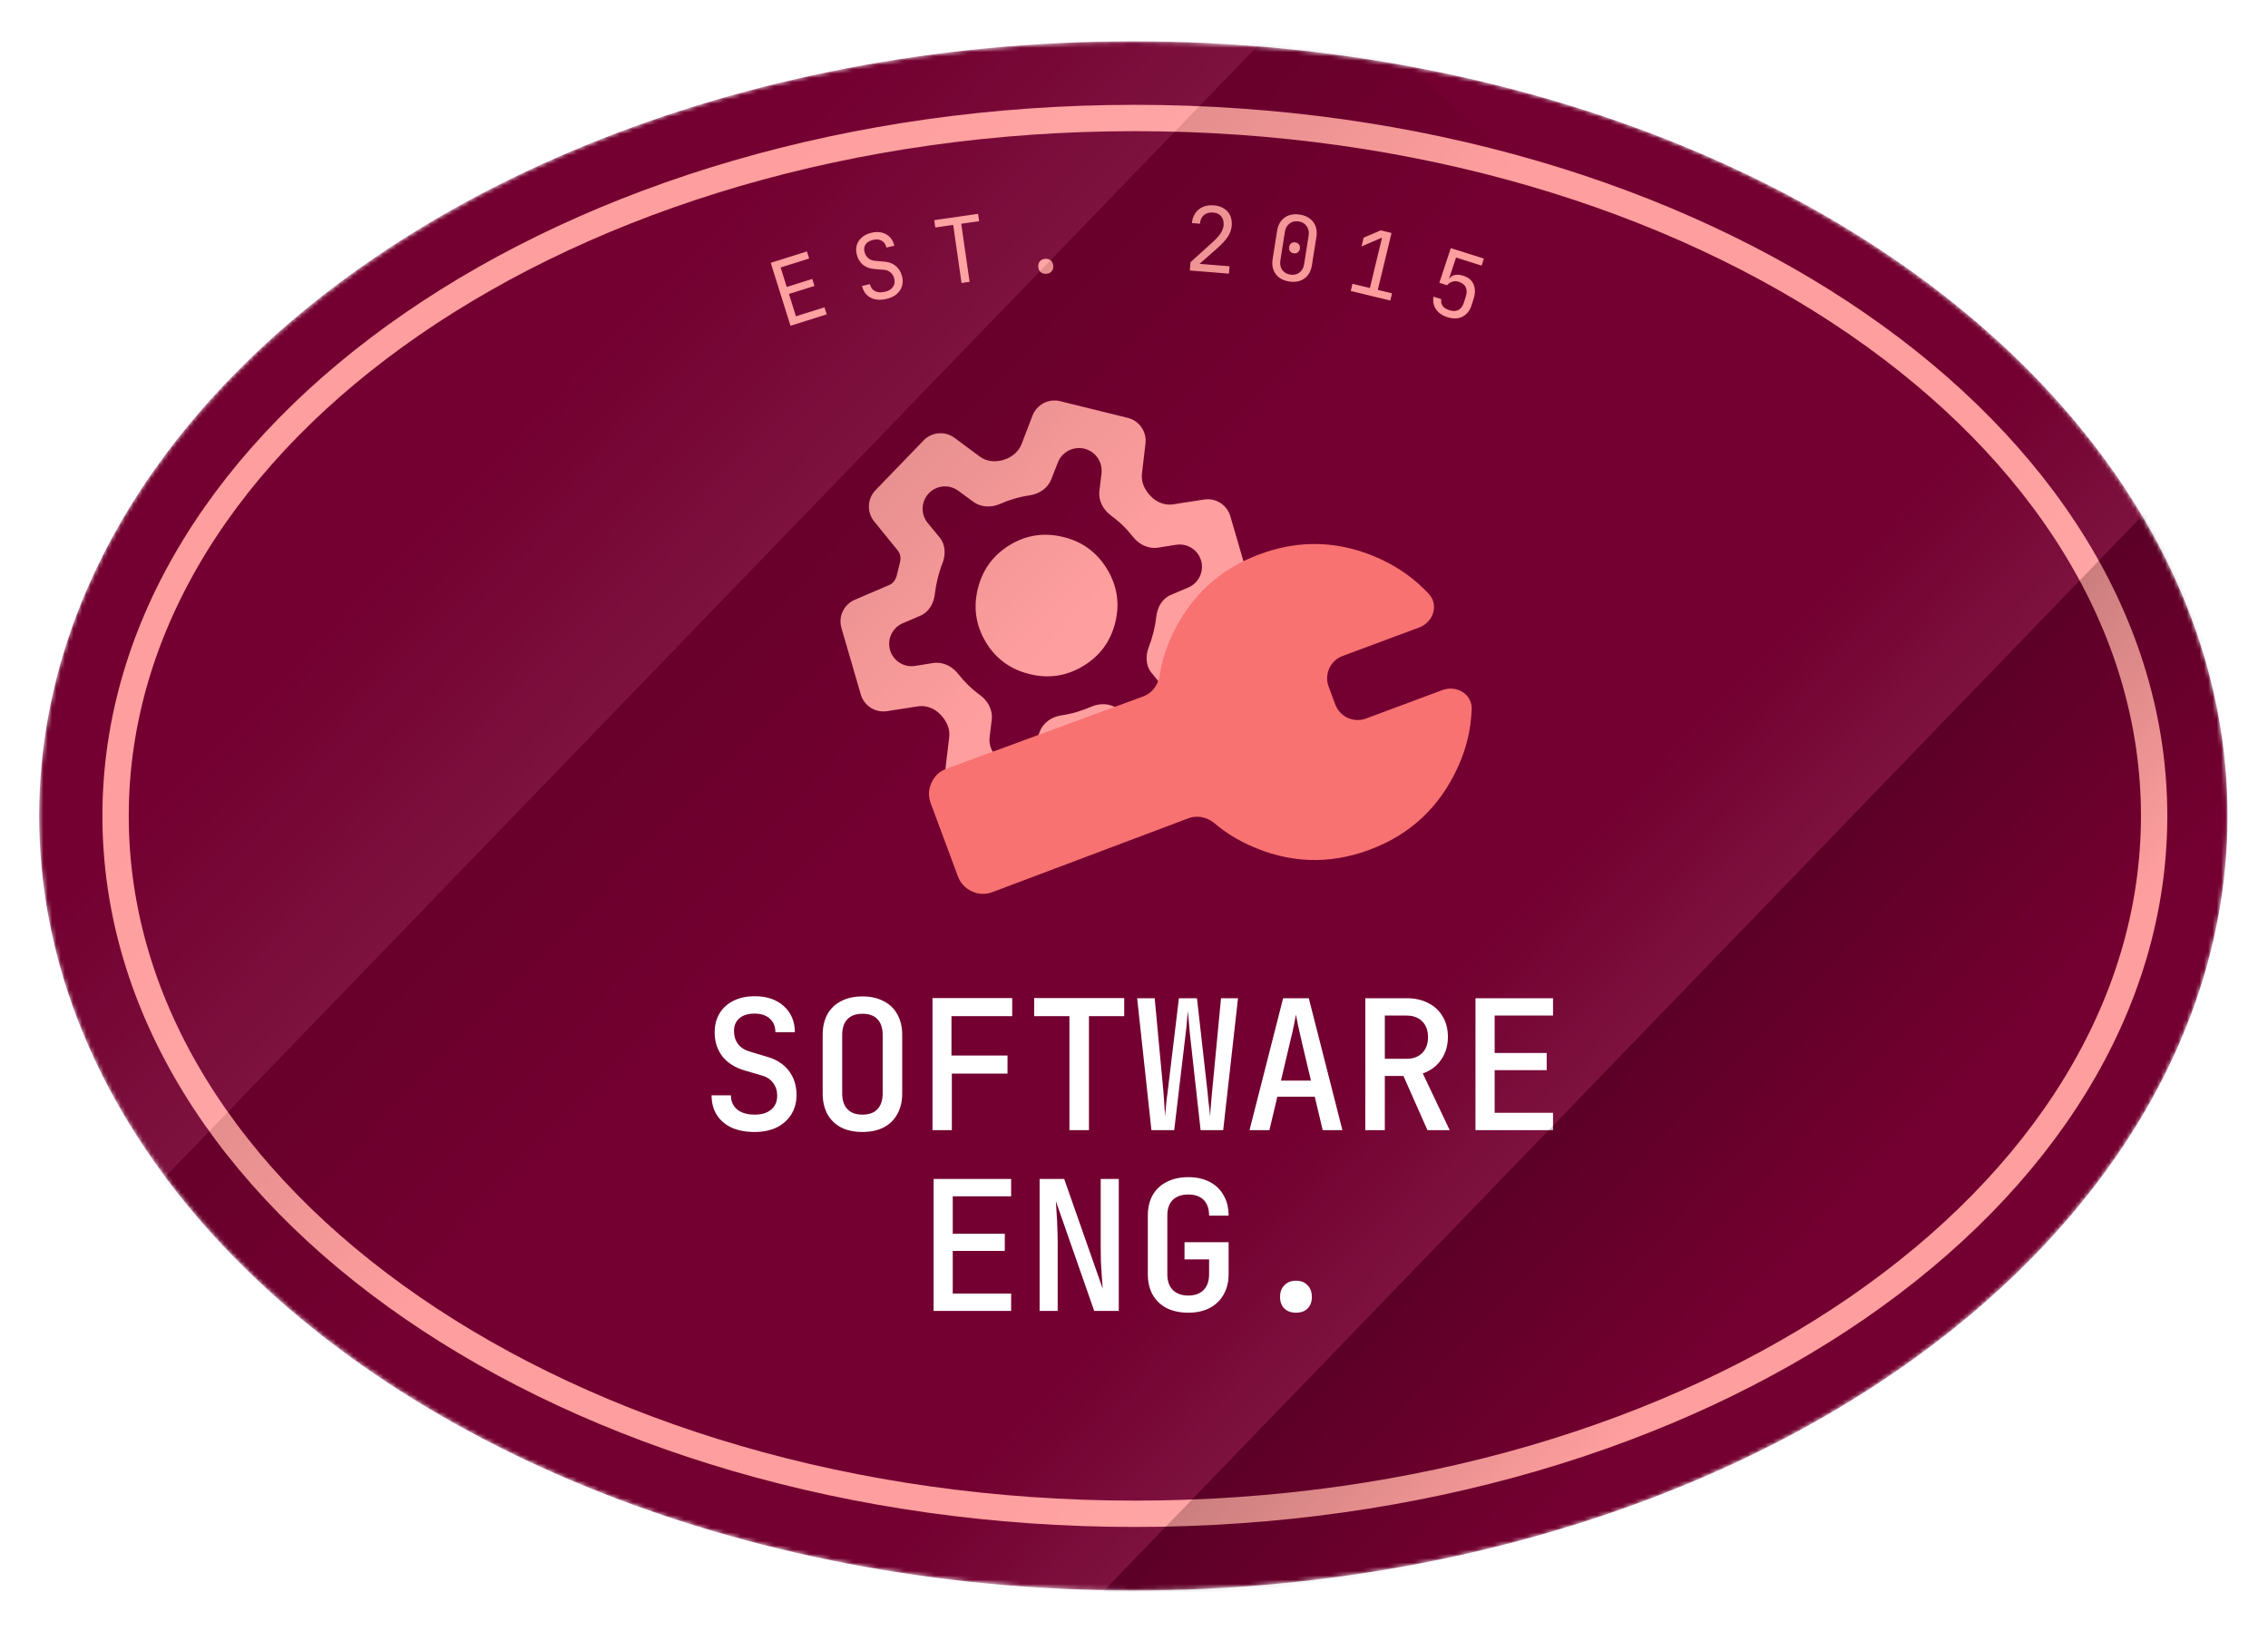 <svg width="527" height="379" viewBox="0 0 527 379" fill="none" xmlns="http://www.w3.org/2000/svg">
<g filter="url(#filter0_d_989_7494)">
<mask id="mask0_989_7494" style="mask-type:alpha" maskUnits="userSpaceOnUse" x="5" y="6" width="509" height="360">
<ellipse cx="259.75" cy="186" rx="180" ry="254.25" transform="rotate(90 259.75 186)" fill="#0A4153"/>
</mask>
<g mask="url(#mask0_989_7494)">
<ellipse cx="259.75" cy="186" rx="180" ry="254.25" transform="rotate(90 259.75 186)" fill="#730030"/>
<path d="M496.94 186C496.94 230.335 470.853 270.805 427.999 300.322C385.158 329.831 325.805 348.18 260.099 348.18C194.392 348.18 135.039 329.831 92.198 300.322C49.344 270.805 23.257 230.335 23.257 186C23.257 141.666 49.344 101.195 92.198 71.678C135.04 42.17 194.392 23.82 260.099 23.82C325.805 23.82 385.158 42.17 427.999 71.678C470.853 101.195 496.94 141.666 496.94 186Z" stroke="#FF9E9E" stroke-width="6.12"/>
<path d="M180.084 72.102L175.49 57.476L183.904 54.833L184.42 56.476L177.789 58.559L179.211 63.087L185.141 61.224L185.651 62.847L179.721 64.71L181.351 69.899L187.982 67.815L188.499 69.458L180.084 72.102ZM202.372 65.872C201.389 66.094 200.505 66.121 199.721 65.953C198.951 65.782 198.305 65.433 197.784 64.904C197.263 64.376 196.9 63.69 196.696 62.846L198.54 62.431C198.709 63.182 199.096 63.719 199.699 64.042C200.317 64.362 201.083 64.419 201.998 64.213C202.859 64.019 203.48 63.657 203.863 63.126C204.259 62.591 204.372 61.949 204.203 61.197C204.068 60.596 203.785 60.108 203.356 59.731C202.94 59.351 202.412 59.14 201.771 59.098L199.6 58.92C198.505 58.837 197.594 58.489 196.868 57.878C196.155 57.264 195.687 56.458 195.462 55.461C195.281 54.655 195.301 53.918 195.524 53.251C195.757 52.567 196.165 51.987 196.746 51.512C197.325 51.023 198.058 50.678 198.946 50.478C200.257 50.182 201.392 50.314 202.35 50.873C203.305 51.419 203.927 52.297 204.214 53.51L202.371 53.925C202.204 53.188 201.85 52.665 201.307 52.357C200.774 52.032 200.105 51.96 199.299 52.142C198.507 52.321 197.929 52.652 197.564 53.136C197.214 53.617 197.115 54.199 197.269 54.881C197.408 55.496 197.691 55.992 198.121 56.368C198.55 56.745 199.094 56.96 199.751 57.013L201.948 57.207C203.015 57.296 203.907 57.655 204.623 58.283C205.338 58.911 205.81 59.73 206.038 60.741C206.222 61.56 206.193 62.321 205.949 63.021C205.705 63.722 205.273 64.322 204.654 64.82C204.048 65.315 203.287 65.666 202.372 65.872ZM219.823 62.158L217.887 48.667L213.729 49.264L213.485 47.56L223.67 46.097L223.915 47.802L219.758 48.399L221.694 61.889L219.823 62.158ZM239.518 60.023C238.987 60.059 238.55 59.934 238.209 59.648C237.881 59.361 237.699 58.96 237.665 58.443C237.628 57.898 237.753 57.455 238.039 57.113C238.338 56.77 238.754 56.581 239.284 56.545C239.815 56.51 240.245 56.642 240.574 56.943C240.917 57.242 241.106 57.665 241.143 58.21C241.178 58.726 241.045 59.149 240.744 59.478C240.457 59.806 240.048 59.988 239.518 60.023ZM272.875 59.257L273.031 57.331L278.1 52.749C278.965 51.962 279.605 51.255 280.021 50.629C280.438 49.989 280.671 49.361 280.721 48.747C280.79 47.896 280.607 47.207 280.172 46.68C279.751 46.155 279.136 45.859 278.327 45.793C277.434 45.721 276.709 45.915 276.152 46.376C275.609 46.837 275.301 47.508 275.23 48.387L273.346 48.234C273.449 47.315 273.723 46.537 274.168 45.899C274.628 45.248 275.221 44.769 275.949 44.463C276.69 44.158 277.528 44.043 278.463 44.119C279.383 44.194 280.164 44.439 280.805 44.856C281.46 45.261 281.943 45.805 282.252 46.491C282.562 47.176 282.68 47.972 282.607 48.879C282.536 49.744 282.237 50.584 281.707 51.398C281.178 52.212 280.346 53.12 279.211 54.124L275.128 57.712L282.098 58.277L281.959 59.993L272.875 59.257ZM295.964 61.818C295.037 61.672 294.257 61.364 293.622 60.895C293.004 60.414 292.561 59.813 292.292 59.09C292.026 58.353 291.964 57.536 292.106 56.637L293.156 49.999C293.301 49.087 293.612 48.328 294.091 47.723C294.569 47.119 295.175 46.69 295.91 46.438C296.66 46.174 297.499 46.115 298.425 46.262C299.365 46.41 300.145 46.725 300.763 47.206C301.384 47.672 301.829 48.267 302.097 48.99C302.365 49.713 302.427 50.531 302.283 51.443L301.233 58.081C301.091 58.98 300.779 59.738 300.299 60.357C299.82 60.961 299.206 61.396 298.455 61.66C297.721 61.912 296.89 61.965 295.964 61.818ZM296.217 60.221C297.046 60.352 297.752 60.195 298.333 59.748C298.93 59.29 299.295 58.639 299.428 57.795L300.478 51.158C300.612 50.314 300.464 49.589 300.036 48.983C299.623 48.365 299.002 47.99 298.172 47.859C297.343 47.728 296.629 47.891 296.033 48.349C295.452 48.796 295.094 49.441 294.961 50.285L293.911 56.922C293.777 57.766 293.917 58.497 294.329 59.115C294.758 59.721 295.387 60.09 296.217 60.221ZM297.001 55.264C296.628 55.205 296.342 55.039 296.144 54.767C295.96 54.497 295.899 54.168 295.96 53.781C296.019 53.407 296.177 53.128 296.433 52.941C296.705 52.744 297.028 52.674 297.401 52.733C297.775 52.792 298.053 52.957 298.237 53.227C298.437 53.485 298.508 53.801 298.449 54.175C298.388 54.562 298.221 54.854 297.949 55.052C297.69 55.252 297.374 55.323 297.001 55.264ZM310.266 64.021L310.67 62.347L314.712 63.323L317.536 51.626L312.765 53.672L313.257 51.63L317.232 49.932L319.743 50.538L316.549 63.767L319.856 64.565L319.452 66.239L310.266 64.021ZM332.692 70.094C331.504 69.719 330.626 69.104 330.059 68.25C329.492 67.396 329.307 66.427 329.502 65.343L331.304 65.912C331.19 66.507 331.295 67.033 331.621 67.488C331.952 67.93 332.484 68.267 333.218 68.499C334.059 68.764 334.758 68.736 335.315 68.412C335.886 68.094 336.302 67.52 336.563 66.692L337.012 65.271C337.274 64.443 337.263 63.735 336.979 63.146C336.708 62.561 336.159 62.138 335.331 61.877C334.811 61.712 334.313 61.709 333.837 61.867C333.365 62.012 332.971 62.284 332.654 62.683L330.852 62.114L333.507 54.055L341.197 56.484L340.678 58.126L334.731 56.248L333.134 61.095L333.695 61.272L332.97 61.615C333.168 60.988 333.571 60.572 334.178 60.367C334.8 60.167 335.531 60.2 336.372 60.466C337.564 60.828 338.369 61.486 338.787 62.44C339.223 63.385 339.232 64.518 338.815 65.84L338.366 67.262C337.957 68.556 337.252 69.464 336.25 69.985C335.253 70.492 334.067 70.529 332.692 70.094Z" fill="#FF9E9E"/>
<path d="M220.255 180.636C217.575 179.974 215.808 177.42 216.132 174.679L216.962 167.649C217.194 165.689 216.275 163.809 214.882 162.409C214.86 162.386 214.837 162.364 214.815 162.341C213.47 160.982 211.585 160.248 209.696 160.543L202.518 161.662C199.799 162.086 197.188 160.426 196.418 157.785L191.919 142.344C191.145 139.687 192.475 136.87 195.019 135.78L203.041 132.343C203.941 131.958 204.531 131.105 204.766 130.154L205.525 127.083C205.76 126.132 205.635 125.103 205.018 124.342L199.52 117.564C197.777 115.415 197.912 112.303 199.834 110.312L211.008 98.744C212.92 96.765 216.003 96.512 218.211 98.154L224.042 102.488C225.577 103.629 227.586 103.853 229.418 103.308C229.465 103.294 229.511 103.28 229.558 103.267C231.428 102.719 233.063 101.454 233.762 99.635L236.321 92.977C237.311 90.4 240.065 88.964 242.744 89.626L258.449 93.507C261.129 94.169 262.896 96.722 262.572 99.463L261.742 106.493C261.51 108.454 262.429 110.334 263.821 111.734C263.844 111.756 263.867 111.779 263.889 111.802C265.234 113.16 267.118 113.894 269.007 113.599L276.186 112.48C278.905 112.056 281.516 113.716 282.285 116.358L286.785 131.799C287.559 134.456 286.229 137.272 283.685 138.362L275.663 141.799C274.763 142.185 274.173 143.037 273.938 143.988L273.179 147.06C272.947 147.999 272.973 149.035 273.582 149.785L279.069 156.55C280.813 158.699 280.678 161.811 278.755 163.802L267.592 175.36C265.676 177.343 262.584 177.592 260.375 175.94L254.665 171.668C253.129 170.52 251.113 170.291 249.275 170.838C249.232 170.851 249.189 170.863 249.146 170.876C247.276 171.424 245.641 172.688 244.941 174.507L242.383 181.166C241.393 183.742 238.639 185.179 235.959 184.517L220.255 180.636ZM226.353 167.72C226.034 170.363 227.736 172.828 230.32 173.466C232.886 174.1 235.524 172.736 236.489 170.275L238.03 166.348C238.845 164.27 240.851 162.951 243.06 162.629C244.264 162.453 245.442 162.196 246.596 161.856C247.739 161.52 248.854 161.114 249.942 160.636C251.966 159.747 254.34 159.81 256.121 161.119L259.624 163.695C261.736 165.249 264.673 164.995 266.486 163.101C268.308 161.2 268.429 158.24 266.768 156.197L263.941 152.719C262.606 151.075 262.556 148.771 263.323 146.797C263.766 145.659 264.137 144.483 264.437 143.27C264.737 142.057 264.956 140.843 265.094 139.63C265.335 137.526 266.452 135.51 268.399 134.678L272.539 132.909C274.95 131.879 276.216 129.215 275.493 126.695C274.768 124.169 272.273 122.582 269.678 122.996L265.48 123.665C263.237 124.023 261.05 122.921 259.653 121.129C258.928 120.2 258.146 119.328 257.307 118.513C256.453 117.684 255.539 116.914 254.567 116.204C252.749 114.877 251.588 112.75 251.858 110.515L252.351 106.422C252.669 103.78 250.967 101.315 248.384 100.676C245.818 100.042 243.18 101.407 242.214 103.867L240.674 107.794C239.858 109.872 237.853 111.192 235.644 111.514C234.44 111.689 233.261 111.947 232.108 112.286C230.965 112.622 229.85 113.029 228.761 113.507C226.738 114.395 224.364 114.333 222.583 113.023L219.066 110.437C216.962 108.889 214.036 109.143 212.229 111.029C210.405 112.933 210.295 115.902 211.973 117.937L214.735 121.284C216.108 122.947 216.185 125.281 215.395 127.288C214.961 128.388 214.586 129.583 214.267 130.872C213.967 132.086 213.753 133.28 213.624 134.455C213.388 136.603 212.24 138.638 210.253 139.486L206.164 141.234C203.754 142.264 202.488 144.928 203.211 147.447C203.935 149.973 206.431 151.561 209.026 151.147L213.224 150.477C215.467 150.119 217.654 151.222 219.051 153.013C219.775 153.943 220.558 154.815 221.397 155.629C222.251 156.458 223.164 157.228 224.137 157.938C225.955 159.265 227.116 161.393 226.846 163.627L226.353 167.72ZM235.644 153.054C240.053 154.144 244.2 153.519 248.085 151.179C251.97 148.84 254.456 145.471 255.543 141.072C256.63 136.673 256 132.534 253.651 128.655C251.303 124.775 247.925 122.29 243.516 121.201C239.031 120.093 234.865 120.713 231.018 123.062C227.171 125.41 224.704 128.784 223.617 133.183C222.53 137.582 223.141 141.716 225.452 145.587C227.762 149.457 231.159 151.946 235.644 153.054Z" fill="#FF9E9E"/>
<path d="M216.343 175.029L262.059 158.234C264.143 157.469 265.525 155.523 265.864 153.329C266.007 152.407 266.186 151.497 266.403 150.599C266.9 148.536 267.635 146.442 268.607 144.318C272.835 135.081 279.661 128.709 289.086 125.202C298.512 121.696 307.843 122.056 317.08 126.284C320.405 127.806 323.358 129.715 325.937 132.013C326.774 132.759 327.577 133.536 328.344 134.344C330.798 136.928 329.486 140.982 326.147 142.224L308.377 148.835C305.515 149.9 304.058 153.084 305.123 155.946L306.677 160.123C307.742 162.985 310.925 164.442 313.788 163.377L331.558 156.766C334.897 155.524 338.539 157.734 338.37 161.293C338.318 162.407 338.219 163.519 338.072 164.631C337.623 168.056 336.636 171.431 335.114 174.756C330.887 183.994 324.06 190.365 314.635 193.872C305.21 197.379 295.878 197.018 286.641 192.791C284.517 191.818 282.592 190.714 280.868 189.478C280.117 188.94 279.386 188.368 278.676 187.764C276.985 186.325 274.667 185.756 272.59 186.538L227.013 203.709C225.398 204.31 223.805 204.251 222.234 203.532C220.664 202.814 219.578 201.647 218.977 200.031L212.665 183.065C212.064 181.449 212.123 179.856 212.841 178.286C213.56 176.716 214.727 175.63 216.343 175.029Z" fill="#F87272"/>
<path d="M171.742 259.453C169.67 259.453 167.892 259.117 166.408 258.445C164.924 257.745 163.776 256.765 162.964 255.505C162.152 254.217 161.746 252.691 161.746 250.927H166.24C166.24 252.327 166.73 253.433 167.71 254.245C168.69 255.029 170.048 255.421 171.784 255.421C173.408 255.421 174.682 255.029 175.606 254.245C176.53 253.461 176.992 252.383 176.992 251.011C176.992 249.863 176.67 248.869 176.026 248.029C175.41 247.189 174.514 246.615 173.338 246.307L169.474 245.173C167.234 244.529 165.498 243.437 164.266 241.897C163.062 240.329 162.46 238.467 162.46 236.311C162.46 234.631 162.838 233.161 163.594 231.901C164.35 230.641 165.428 229.661 166.828 228.961C168.228 228.261 169.88 227.911 171.784 227.911C174.584 227.911 176.824 228.667 178.504 230.179C180.212 231.691 181.08 233.721 181.108 236.269H176.572C176.572 234.925 176.138 233.875 175.27 233.119C174.43 232.335 173.24 231.943 171.7 231.943C170.216 231.943 169.054 232.307 168.214 233.035C167.374 233.735 166.954 234.729 166.954 236.017C166.954 237.165 167.262 238.159 167.878 238.999C168.522 239.839 169.432 240.427 170.608 240.763L174.514 241.939C176.754 242.555 178.476 243.647 179.68 245.215C180.884 246.783 181.486 248.659 181.486 250.843C181.486 252.551 181.08 254.063 180.268 255.379C179.456 256.667 178.322 257.675 176.866 258.403C175.41 259.103 173.702 259.453 171.742 259.453ZM196.799 259.453C194.895 259.453 193.243 259.103 191.843 258.403C190.471 257.675 189.407 256.639 188.651 255.295C187.923 253.923 187.559 252.327 187.559 250.507V236.899C187.559 235.051 187.923 233.455 188.651 232.111C189.407 230.767 190.471 229.745 191.843 229.045C193.243 228.317 194.895 227.953 196.799 227.953C198.703 227.953 200.341 228.317 201.713 229.045C203.113 229.745 204.177 230.767 204.905 232.111C205.661 233.455 206.039 235.037 206.039 236.857V250.507C206.039 252.327 205.661 253.923 204.905 255.295C204.177 256.639 203.113 257.675 201.713 258.403C200.341 259.103 198.703 259.453 196.799 259.453ZM196.799 255.421C198.339 255.421 199.501 255.001 200.285 254.161C201.097 253.293 201.503 252.075 201.503 250.507V236.899C201.503 235.303 201.097 234.085 200.285 233.245C199.501 232.405 198.339 231.985 196.799 231.985C195.287 231.985 194.125 232.405 193.313 233.245C192.501 234.085 192.095 235.303 192.095 236.899V250.507C192.095 252.075 192.501 253.293 193.313 254.161C194.125 255.001 195.287 255.421 196.799 255.421ZM213.079 259.033V228.331H231.601V232.531H217.489V241.687H230.509V245.887H217.573V259.033H213.079ZM244.898 259.033V232.531H236.708V228.331H257.624V232.531H249.434V259.033H244.898ZM263.95 259.033L260.632 228.373H264.706L266.764 250.381C266.82 250.941 266.862 251.557 266.89 252.229C266.946 252.901 266.988 253.559 267.016 254.203C267.072 254.847 267.1 255.407 267.1 255.883C267.156 255.407 267.212 254.847 267.268 254.203C267.324 253.559 267.38 252.901 267.436 252.229C267.52 251.557 267.604 250.941 267.688 250.381L270.334 228.373H274.534L277.012 250.381C277.068 250.941 277.124 251.557 277.18 252.229C277.264 252.901 277.348 253.559 277.432 254.203C277.516 254.847 277.572 255.407 277.6 255.883C277.628 255.407 277.656 254.847 277.684 254.203C277.74 253.559 277.796 252.901 277.852 252.229C277.908 251.557 277.964 250.941 278.02 250.381L280.12 228.373H284.068L280.624 259.033H275.374L272.896 236.731C272.84 236.143 272.784 235.527 272.728 234.883C272.672 234.211 272.616 233.567 272.56 232.951C272.504 232.307 272.448 231.775 272.392 231.355C272.364 231.775 272.322 232.307 272.266 232.951C272.21 233.567 272.154 234.211 272.098 234.883C272.042 235.527 271.972 236.143 271.888 236.731L269.242 259.033H263.95ZM286.74 259.033L294.552 228.373H300.516L308.328 259.033H303.75L301.902 251.263H293.208L291.36 259.033H286.74ZM294.048 247.525H301.02L298.92 238.663C298.556 237.095 298.248 235.737 297.996 234.589C297.772 233.413 297.618 232.615 297.534 232.195C297.45 232.615 297.296 233.413 297.072 234.589C296.848 235.737 296.54 237.081 296.148 238.621L294.048 247.525ZM313.645 259.033V228.373H323.263C325.195 228.373 326.875 228.751 328.303 229.507C329.731 230.235 330.837 231.271 331.621 232.615C332.433 233.959 332.839 235.541 332.839 237.361C332.839 239.405 332.307 241.183 331.243 242.695C330.207 244.179 328.793 245.229 327.001 245.845L333.259 259.033H328.093L322.507 246.433H318.181V259.033H313.645ZM318.181 242.443H323.263C324.775 242.443 325.979 241.995 326.875 241.099C327.771 240.175 328.219 238.957 328.219 237.445C328.219 235.877 327.771 234.645 326.875 233.749C325.979 232.853 324.775 232.405 323.263 232.405H318.181V242.443ZM339.249 259.033V228.373H357.267V232.405H343.701V241.099H355.797V245.089H343.701V255.001H357.267V259.033H339.249ZM213.331 301.033V270.373H231.349V274.405H217.783V283.099H229.879V287.089H217.783V297.001H231.349V301.033H213.331ZM237.968 301.033V270.373H243.68L252.626 295.867C252.57 295.055 252.5 294.089 252.416 292.969C252.332 291.849 252.262 290.687 252.206 289.483C252.178 288.279 252.164 287.187 252.164 286.207V270.373H256.364V301.033H250.652L241.748 275.539C241.804 276.267 241.86 277.177 241.916 278.269C242 279.361 242.056 280.495 242.084 281.671C242.14 282.847 242.168 283.939 242.168 284.947V301.033H237.968ZM272.518 301.453C270.614 301.453 268.948 301.103 267.52 300.403C266.12 299.675 265.028 298.639 264.244 297.295C263.488 295.923 263.11 294.327 263.11 292.507V278.899C263.11 277.051 263.488 275.455 264.244 274.111C265.028 272.767 266.12 271.745 267.52 271.045C268.948 270.317 270.614 269.953 272.518 269.953C274.422 269.953 276.074 270.317 277.474 271.045C278.874 271.773 279.952 272.809 280.708 274.153C281.492 275.469 281.884 277.051 281.884 278.899H277.348C277.348 277.303 276.928 276.085 276.088 275.245C275.248 274.405 274.058 273.985 272.518 273.985C270.978 273.985 269.774 274.405 268.906 275.245C268.066 276.085 267.646 277.289 267.646 278.857V292.507C267.646 294.075 268.066 295.293 268.906 296.161C269.774 297.029 270.978 297.463 272.518 297.463C274.058 297.463 275.248 297.029 276.088 296.161C276.928 295.293 277.348 294.075 277.348 292.507V289.063H271.636V285.073H281.884V292.507C281.884 294.327 281.492 295.909 280.708 297.253C279.952 298.597 278.874 299.633 277.474 300.361C276.074 301.089 274.422 301.453 272.518 301.453ZM297.534 301.453C296.414 301.453 295.518 301.131 294.846 300.487C294.174 299.815 293.838 298.919 293.838 297.799C293.838 296.651 294.174 295.741 294.846 295.069C295.518 294.369 296.414 294.019 297.534 294.019C298.682 294.019 299.578 294.369 300.222 295.069C300.894 295.741 301.23 296.651 301.23 297.799C301.23 298.919 300.894 299.815 300.222 300.487C299.578 301.131 298.682 301.453 297.534 301.453Z" fill="white"/>
<g opacity="0.5">
<g opacity="0.7" filter="url(#filter1_f_989_7494)">
<rect x="196" y="366.123" width="413.079" height="40.892" transform="rotate(-45.996 196 366.123)" fill="url(#paint0_linear_989_7494)" fill-opacity="0.2"/>
</g>
<g filter="url(#filter2_f_989_7494)">
<rect x="225.413" y="394.531" width="413.079" height="61.312" transform="rotate(-45.996 225.413 394.531)" fill="url(#paint1_linear_989_7494)" fill-opacity="0.4"/>
</g>
</g>
<g opacity="0.5">
<g opacity="0.7" filter="url(#filter3_f_989_7494)">
<rect x="-27.5" y="246.123" width="413.079" height="61.312" transform="rotate(-45.996 -27.5 246.123)" fill="url(#paint2_linear_989_7494)" fill-opacity="0.2"/>
</g>
<g opacity="0.5" filter="url(#filter4_f_989_7494)">
<rect x="16.601" y="288.718" width="413.079" height="61.312" transform="rotate(-45.996 16.601 288.718)" fill="url(#paint3_linear_989_7494)" fill-opacity="0.4"/>
</g>
</g>
</g>
</g>
<defs>
<filter id="filter0_d_989_7494" x="0.1" y="0.6" width="526.5" height="378" filterUnits="userSpaceOnUse" color-interpolation-filters="sRGB">
<feFlood flood-opacity="0" result="BackgroundImageFix"/>
<feColorMatrix in="SourceAlpha" type="matrix" values="0 0 0 0 0 0 0 0 0 0 0 0 0 0 0 0 0 0 127 0" result="hardAlpha"/>
<feOffset dx="3.6" dy="3.6"/>
<feGaussianBlur stdDeviation="4.5"/>
<feComposite in2="hardAlpha" operator="out"/>
<feColorMatrix type="matrix" values="0 0 0 0 0 0 0 0 0 0 0 0 0 0 0 0 0 0 0.1 0"/>
<feBlend mode="normal" in2="BackgroundImageFix" result="effect1_dropShadow_989_7494"/>
<feBlend mode="normal" in="SourceGraphic" in2="effect1_dropShadow_989_7494" result="shape"/>
</filter>
<filter id="filter1_f_989_7494" x="181" y="54" width="346.383" height="355.531" filterUnits="userSpaceOnUse" color-interpolation-filters="sRGB">
<feFlood flood-opacity="0" result="BackgroundImageFix"/>
<feBlend mode="normal" in="SourceGraphic" in2="BackgroundImageFix" result="shape"/>
<feGaussianBlur stdDeviation="7.5" result="effect1_foregroundBlur_989_7494"/>
</filter>
<filter id="filter2_f_989_7494" x="210.413" y="82.408" width="361.071" height="369.718" filterUnits="userSpaceOnUse" color-interpolation-filters="sRGB">
<feFlood flood-opacity="0" result="BackgroundImageFix"/>
<feBlend mode="normal" in="SourceGraphic" in2="BackgroundImageFix" result="shape"/>
<feGaussianBlur stdDeviation="7.5" result="effect1_foregroundBlur_989_7494"/>
</filter>
<filter id="filter3_f_989_7494" x="-42.5" y="-66" width="361.071" height="369.718" filterUnits="userSpaceOnUse" color-interpolation-filters="sRGB">
<feFlood flood-opacity="0" result="BackgroundImageFix"/>
<feBlend mode="normal" in="SourceGraphic" in2="BackgroundImageFix" result="shape"/>
<feGaussianBlur stdDeviation="7.5" result="effect1_foregroundBlur_989_7494"/>
</filter>
<filter id="filter4_f_989_7494" x="1.601" y="-23.406" width="361.071" height="369.718" filterUnits="userSpaceOnUse" color-interpolation-filters="sRGB">
<feFlood flood-opacity="0" result="BackgroundImageFix"/>
<feBlend mode="normal" in="SourceGraphic" in2="BackgroundImageFix" result="shape"/>
<feGaussianBlur stdDeviation="7.5" result="effect1_foregroundBlur_989_7494"/>
</filter>
<linearGradient id="paint0_linear_989_7494" x1="402.539" y1="366.123" x2="402.539" y2="407.015" gradientUnits="userSpaceOnUse">
<stop stop-color="white" stop-opacity="0"/>
<stop offset="1" stop-color="white"/>
</linearGradient>
<linearGradient id="paint1_linear_989_7494" x1="431.952" y1="394.531" x2="431.952" y2="455.843" gradientUnits="userSpaceOnUse">
<stop/>
<stop offset="1" stop-opacity="0"/>
</linearGradient>
<linearGradient id="paint2_linear_989_7494" x1="179.039" y1="246.123" x2="179.039" y2="307.436" gradientUnits="userSpaceOnUse">
<stop stop-color="white" stop-opacity="0"/>
<stop offset="1" stop-color="white"/>
</linearGradient>
<linearGradient id="paint3_linear_989_7494" x1="223.14" y1="288.718" x2="223.14" y2="350.03" gradientUnits="userSpaceOnUse">
<stop/>
<stop offset="1" stop-opacity="0"/>
</linearGradient>
</defs>
</svg>
